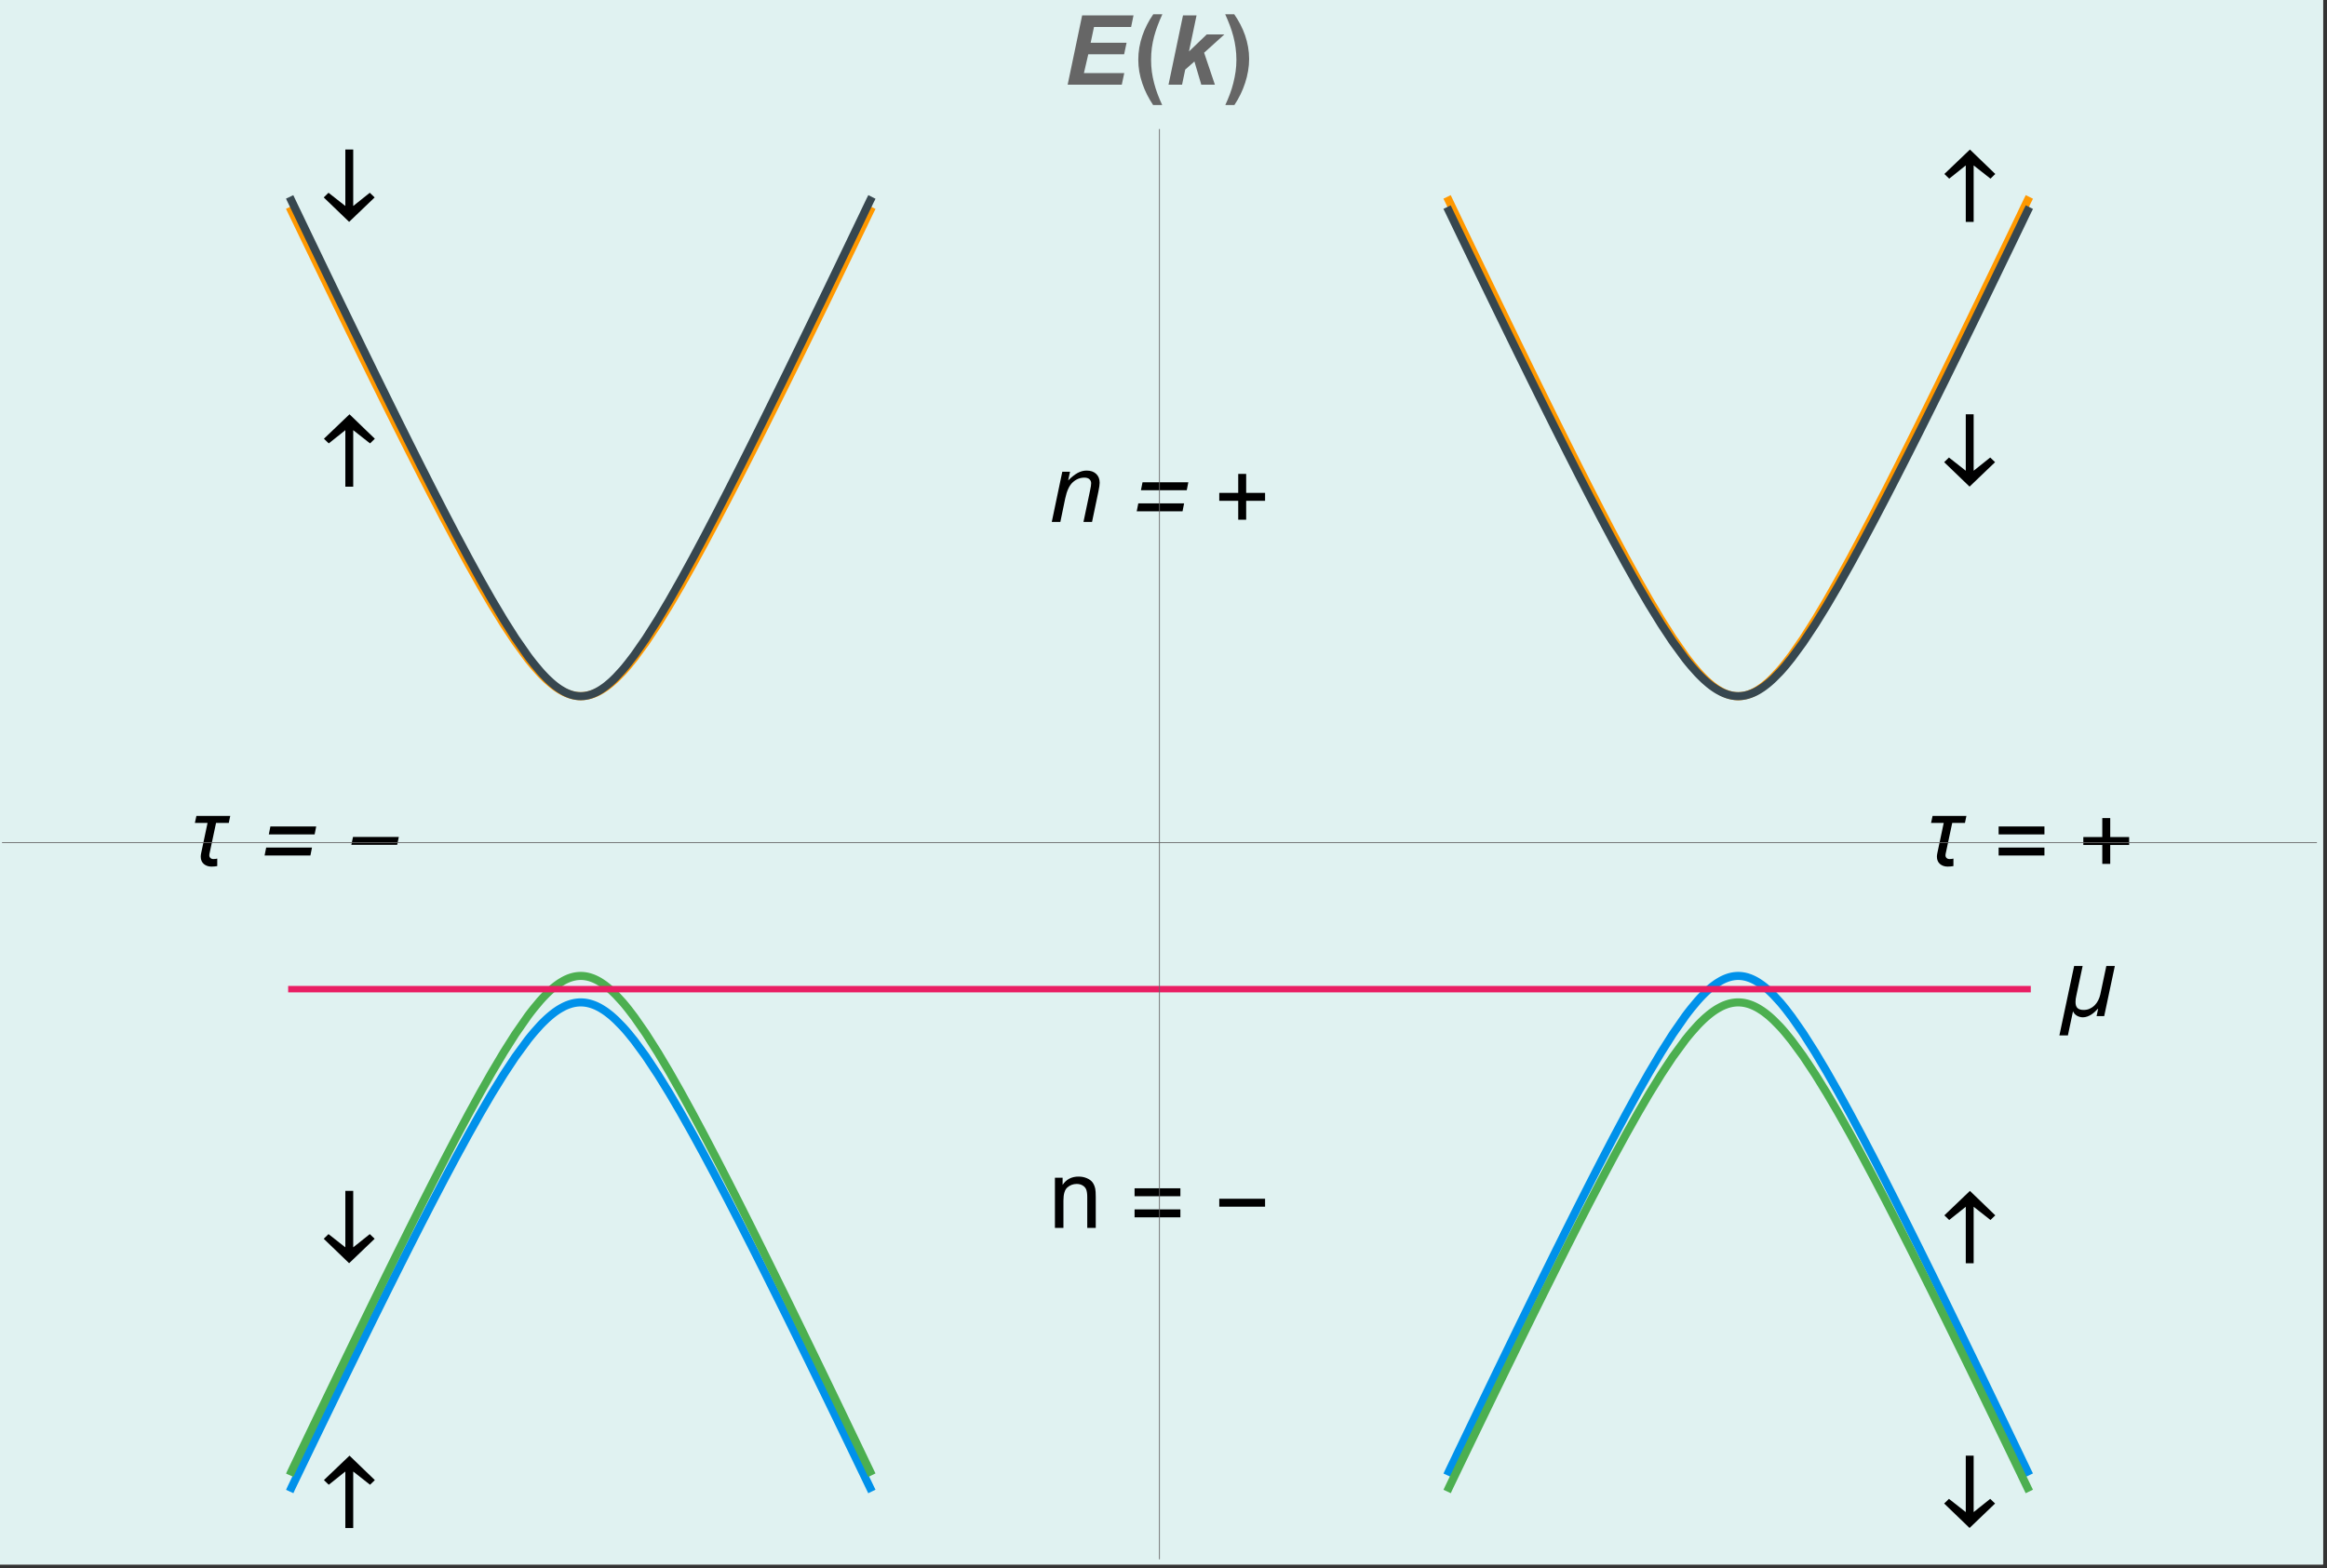 <?xml version="1.0" encoding="UTF-8"?>
<svg xmlns="http://www.w3.org/2000/svg" xmlns:xlink="http://www.w3.org/1999/xlink" width="577pt" height="389pt" viewBox="0 0 577 389" version="1.1">
<rect x="0" y="0" width="577" height="389" fill="#333333" stroke="none"/>
<defs>
<g>
<symbol overflow="visible" id="glyph0-0">
<path style="stroke:none;" d="M 1.5 0 L 1.5 -19.203 L 10.5 -19.203 L 10.5 0 Z M 3 -1.5 L 9 -1.5 L 9 -17.703 L 3 -17.703 Z "/>
</symbol>
<symbol overflow="visible" id="glyph0-1">
<path style="stroke:none;" d="M 14.328 -12.438 L 11.688 0 L 9.797 0 L 10.188 -1.828 L 10.141 -1.828 C 9.891 -1.566 9.625 -1.305 9.344 -1.047 C 9.07 -0.797 8.781 -0.57 8.469 -0.375 C 8.156 -0.176 7.82 -0.016 7.469 0.109 C 7.125 0.234 6.758 0.297 6.375 0.297 C 6.125 0.297 5.875 0.258 5.625 0.188 C 5.383 0.125 5.156 0.031 4.938 -0.094 C 4.727 -0.219 4.535 -0.375 4.359 -0.562 C 4.191 -0.75 4.055 -0.961 3.953 -1.203 L 2.688 4.781 L 0.578 4.781 L 4.234 -12.438 L 6.344 -12.438 L 4.766 -5.016 C 4.703 -4.766 4.656 -4.508 4.625 -4.25 C 4.594 -4 4.578 -3.742 4.578 -3.484 C 4.578 -2.797 4.742 -2.297 5.078 -1.984 C 5.422 -1.68 5.926 -1.531 6.594 -1.531 C 7.156 -1.531 7.66 -1.633 8.109 -1.844 C 8.566 -2.051 8.969 -2.328 9.312 -2.672 C 9.664 -3.023 9.957 -3.43 10.188 -3.891 C 10.426 -4.348 10.602 -4.836 10.719 -5.359 L 12.219 -12.438 Z "/>
</symbol>
<symbol overflow="visible" id="glyph0-2">
<path style="stroke:none;" d="M 12.688 -5.234 L 8 -5.234 L 8 -0.547 L 6.031 -0.547 L 6.031 -5.234 L 1.328 -5.234 L 1.328 -7.203 L 6.031 -7.203 L 6.031 -11.906 L 8 -11.906 L 8 -7.203 L 12.688 -7.203 Z "/>
</symbol>
<symbol overflow="visible" id="glyph0-3">
<path style="stroke:none;" d="M 12.688 -7.859 L 1.328 -7.859 L 1.328 -9.828 L 12.688 -9.828 Z M 12.688 -2.625 L 1.328 -2.625 L 1.328 -4.594 L 12.688 -4.594 Z "/>
</symbol>
<symbol overflow="visible" id="glyph0-4">
<path style="stroke:none;" d="M 12.688 -5.266 L 1.328 -5.266 L 1.328 -7.234 L 12.688 -7.234 Z "/>
</symbol>
<symbol overflow="visible" id="glyph0-5">
<path style="stroke:none;" d="M 11.422 -12.438 L 11.062 -10.703 L 7.906 -10.703 L 6.266 -3 C 6.242 -2.895 6.234 -2.789 6.234 -2.688 C 6.234 -2.414 6.32 -2.191 6.5 -2.016 C 6.688 -1.836 6.922 -1.75 7.203 -1.75 C 7.367 -1.75 7.535 -1.754 7.703 -1.766 C 7.867 -1.773 8.035 -1.805 8.203 -1.859 L 8.203 0 C 7.961 0.051 7.719 0.082 7.469 0.094 C 7.227 0.113 6.984 0.125 6.734 0.125 C 6.367 0.125 6.023 0.066 5.703 -0.047 C 5.391 -0.16 5.113 -0.316 4.875 -0.516 C 4.633 -0.723 4.445 -0.977 4.312 -1.281 C 4.176 -1.582 4.109 -1.93 4.109 -2.328 C 4.109 -2.586 4.141 -2.863 4.203 -3.156 L 5.797 -10.703 L 2.656 -10.703 L 3.031 -12.438 Z "/>
</symbol>
<symbol overflow="visible" id="glyph0-6">
<path style="stroke:none;" d="M 7.531 0.016 L 7.531 -14 L 3.422 -10.719 L 2.219 -11.875 L 8.562 -17.938 L 14.844 -11.875 L 13.656 -10.719 L 9.484 -14 L 9.484 0.016 Z "/>
</symbol>
<symbol overflow="visible" id="glyph0-7">
<path style="stroke:none;" d="M 9.484 -17.938 L 9.484 -3.938 L 13.594 -7.219 L 14.797 -6.062 L 8.469 0 L 2.172 -6.062 L 3.359 -7.219 L 7.531 -3.938 L 7.531 -17.938 Z "/>
</symbol>
<symbol overflow="visible" id="glyph1-0">
<path style="stroke:none;" d="M 3 0 L 3 -15 L 15 -15 L 15 0 Z M 3.375 -0.375 L 14.625 -0.375 L 14.625 -14.625 L 3.375 -14.625 Z "/>
</symbol>
<symbol overflow="visible" id="glyph1-1">
<path style="stroke:none;" d="M 0.797 0 L 3.406 -12.453 L 5.328 -12.453 L 4.859 -10.281 C 5.703 -11.133 6.484 -11.754 7.203 -12.141 C 7.93 -12.535 8.676 -12.734 9.438 -12.734 C 10.445 -12.734 11.238 -12.457 11.812 -11.906 C 12.383 -11.363 12.672 -10.633 12.672 -9.719 C 12.672 -9.258 12.566 -8.531 12.359 -7.531 L 10.781 0 L 8.656 0 L 10.312 -7.891 C 10.477 -8.648 10.562 -9.219 10.562 -9.594 C 10.562 -10 10.414 -10.332 10.125 -10.594 C 9.844 -10.852 9.43 -10.984 8.891 -10.984 C 7.805 -10.984 6.836 -10.594 5.984 -9.812 C 5.141 -9.031 4.52 -7.691 4.125 -5.797 L 2.922 0 Z "/>
</symbol>
<symbol overflow="visible" id="glyph2-0">
<path style="stroke:none;" d="M 1.5 0 L 5.344 -19.203 L 14.344 -19.203 L 10.5 0 Z M 3.297 -1.5 L 9.297 -1.5 L 12.547 -17.703 L 6.547 -17.703 Z "/>
</symbol>
<symbol overflow="visible" id="glyph2-1">
<path style="stroke:none;" d="M 14.266 -7.859 L 2.906 -7.859 L 3.297 -9.828 L 14.656 -9.828 Z M 13.219 -2.625 L 1.859 -2.625 L 2.25 -4.594 L 13.609 -4.594 Z "/>
</symbol>
<symbol overflow="visible" id="glyph2-2">
<path style="stroke:none;" d="M 13.734 -5.266 L 2.375 -5.266 L 2.781 -7.234 L 14.141 -7.234 Z "/>
</symbol>
<symbol overflow="visible" id="glyph3-0">
<path style="stroke:none;" d="M 3 0 L 3 -15 L 15 -15 L 15 0 Z M 3.375 -0.375 L 14.625 -0.375 L 14.625 -14.625 L 3.375 -14.625 Z "/>
</symbol>
<symbol overflow="visible" id="glyph3-1">
<path style="stroke:none;" d="M 1.578 0 L 1.578 -12.453 L 3.484 -12.453 L 3.484 -10.672 C 4.398 -12.047 5.719 -12.734 7.438 -12.734 C 8.188 -12.734 8.875 -12.598 9.5 -12.328 C 10.133 -12.055 10.609 -11.703 10.922 -11.266 C 11.234 -10.828 11.453 -10.305 11.578 -9.703 C 11.66 -9.316 11.703 -8.633 11.703 -7.656 L 11.703 0 L 9.594 0 L 9.594 -7.578 C 9.594 -8.43 9.508 -9.07 9.344 -9.5 C 9.176 -9.926 8.883 -10.266 8.469 -10.516 C 8.051 -10.773 7.562 -10.906 7 -10.906 C 6.102 -10.906 5.328 -10.617 4.672 -10.047 C 4.016 -9.473 3.688 -8.391 3.688 -6.797 L 3.688 0 Z "/>
</symbol>
<symbol overflow="visible" id="glyph4-0">
<path style="stroke:none;" d="M 3 0 L 3 -15 L 15 -15 L 15 0 Z M 3.375 -0.375 L 14.625 -0.375 L 14.625 -14.625 L 3.375 -14.625 Z "/>
</symbol>
<symbol overflow="visible" id="glyph4-1">
<path style="stroke:none;" d="M 0.984 0 L 4.578 -17.188 L 17.312 -17.188 L 16.719 -14.312 L 7.516 -14.312 L 6.688 -10.406 L 15.594 -10.406 L 14.984 -7.531 L 6.094 -7.531 L 5.016 -2.875 L 15.016 -2.875 L 14.406 0 Z "/>
</symbol>
<symbol overflow="visible" id="glyph4-2">
<path style="stroke:none;" d="M 0.906 0 L 4.5 -17.188 L 7.859 -17.188 L 5.984 -8.234 L 10.375 -12.453 L 14.75 -12.453 L 9.734 -7.922 L 12.406 0 L 9.031 0 L 7.328 -5.75 L 5.047 -3.734 L 4.266 0 Z "/>
</symbol>
<symbol overflow="visible" id="glyph5-0">
<path style="stroke:none;" d="M 1.5 0 L 1.5 -19.203 L 10.5 -19.203 L 10.5 0 Z M 3 -1.5 L 9 -1.5 L 9 -17.703 L 3 -17.703 Z "/>
</symbol>
<symbol overflow="visible" id="glyph5-1">
<path style="stroke:none;" d="M 7.219 -17.469 C 6.789 -16.531 6.406 -15.609 6.062 -14.703 C 5.719 -13.797 5.422 -12.879 5.172 -11.953 C 4.93 -11.035 4.742 -10.098 4.609 -9.141 C 4.484 -8.191 4.422 -7.191 4.422 -6.141 C 4.422 -5.141 4.484 -4.16 4.609 -3.203 C 4.742 -2.254 4.93 -1.316 5.172 -0.391 C 5.41 0.523 5.695 1.43 6.031 2.328 C 6.375 3.234 6.754 4.141 7.172 5.047 L 4.922 5.047 C 4.367 4.211 3.863 3.348 3.406 2.453 C 2.957 1.555 2.57 0.633 2.25 -0.312 C 1.926 -1.27 1.676 -2.238 1.5 -3.219 C 1.332 -4.207 1.25 -5.207 1.25 -6.219 C 1.25 -7.219 1.332 -8.211 1.5 -9.203 C 1.676 -10.203 1.926 -11.176 2.25 -12.125 C 2.57 -13.07 2.961 -13.992 3.422 -14.891 C 3.879 -15.797 4.395 -16.656 4.969 -17.469 Z "/>
</symbol>
<symbol overflow="visible" id="glyph5-2">
<path style="stroke:none;" d="M 6.734 -6.406 C 6.734 -5.383 6.645 -4.375 6.469 -3.375 C 6.301 -2.375 6.055 -1.391 5.734 -0.422 C 5.422 0.547 5.039 1.488 4.594 2.406 C 4.145 3.32 3.641 4.203 3.078 5.047 L 0.828 5.047 C 1.234 4.172 1.609 3.273 1.953 2.359 C 2.297 1.453 2.582 0.531 2.812 -0.406 C 3.051 -1.344 3.238 -2.285 3.375 -3.234 C 3.508 -4.191 3.578 -5.16 3.578 -6.141 C 3.578 -7.191 3.508 -8.191 3.375 -9.141 C 3.25 -10.098 3.066 -11.035 2.828 -11.953 C 2.586 -12.879 2.297 -13.797 1.953 -14.703 C 1.609 -15.609 1.223 -16.531 0.797 -17.469 L 3.031 -17.469 C 3.594 -16.664 4.102 -15.82 4.562 -14.938 C 5.02 -14.062 5.41 -13.156 5.734 -12.219 C 6.055 -11.281 6.301 -10.328 6.469 -9.359 C 6.645 -8.391 6.734 -7.406 6.734 -6.406 Z "/>
</symbol>
</g>
</defs>
<g id="surface896">
<path style="fill-rule:nonzero;fill:rgb(99.998%,99.998%,99.998%);fill-opacity:1;stroke-width:0.03;stroke-linecap:butt;stroke-linejoin:miter;stroke:rgb(99.998%,99.998%,99.998%);stroke-opacity:1;stroke-miterlimit:10;" d="M 74 401 L 650 401 L 650 13 L 74 13 Z " transform="matrix(1,0,0,1,-74,-13)"/>
<path style="fill-rule:nonzero;fill:rgb(87.842%,94.901%,94.508%);fill-opacity:1;stroke-width:0.03;stroke-linecap:square;stroke-linejoin:miter;stroke:rgb(87.842%,94.901%,94.508%);stroke-opacity:1;stroke-miterlimit:10;" d="M 0 192 L 576 192 L 576 -196 L 0 -196 Z " transform="matrix(1,0,0,1,0,196)"/>
<path style="fill:none;stroke-width:2;stroke-linecap:square;stroke-linejoin:miter;stroke:rgb(0%,56.862%,91.763%);stroke-opacity:1;stroke-miterlimit:3.25;" d="M 433.25 377.977 L 433.293 377.883 L 433.34 377.793 L 433.426 377.609 L 433.602 377.238 L 433.953 376.504 L 434.66 375.031 L 436.066 372.094 L 439.121 365.73 L 441.973 359.805 L 444.766 354.012 L 447.801 347.746 L 450.629 341.922 L 453.695 335.641 L 456.707 329.504 L 459.516 323.816 L 462.562 317.691 L 465.402 312.027 L 468.191 306.527 L 471.215 300.637 L 474.035 295.23 L 477.098 289.488 L 480.098 284.004 L 482.898 279.062 L 485.938 273.953 L 488.77 269.48 L 491.844 265.062 L 491.891 264.996 L 492.031 264.809 L 492.219 264.555 L 492.598 264.059 L 493.352 263.098 L 494.859 261.293 L 494.902 261.242 L 494.945 261.195 L 495.035 261.094 L 495.211 260.898 L 495.562 260.512 L 496.266 259.777 L 496.309 259.73 L 496.355 259.688 L 496.441 259.598 L 496.617 259.422 L 496.969 259.082 L 497.719 258.395 L 497.77 258.352 L 497.863 258.27 L 498.055 258.105 L 498.434 257.793 L 498.484 257.754 L 498.531 257.715 L 498.625 257.641 L 498.816 257.492 L 499.199 257.211 L 499.293 257.141 L 499.387 257.074 L 499.578 256.941 L 499.961 256.691 L 500.723 256.238 L 500.77 256.215 L 500.812 256.191 L 500.902 256.145 L 501.078 256.051 L 501.434 255.879 L 501.48 255.859 L 501.523 255.84 L 501.793 255.723 L 502.148 255.582 L 502.234 255.551 L 502.324 255.52 L 502.504 255.461 L 502.547 255.445 L 502.594 255.43 L 502.68 255.402 L 502.859 255.352 L 502.902 255.34 L 502.949 255.328 L 503.039 255.305 L 503.215 255.258 L 503.262 255.25 L 503.305 255.238 L 503.395 255.219 L 503.57 255.184 L 503.613 255.176 L 503.66 255.168 L 503.789 255.145 L 503.832 255.141 L 503.922 255.125 L 503.965 255.121 L 504.008 255.113 L 504.094 255.102 L 504.137 255.098 L 504.184 255.094 L 504.398 255.074 L 504.445 255.07 L 504.531 255.062 L 504.574 255.062 L 504.66 255.055 L 504.75 255.055 L 504.793 255.051 L 505.23 255.051 L 505.273 255.055 L 505.316 255.055 L 505.359 255.059 L 505.402 255.059 L 505.449 255.062 L 505.492 255.066 L 505.535 255.066 L 505.664 255.078 L 505.711 255.082 L 505.84 255.094 L 505.883 255.102 L 505.926 255.105 L 506.016 255.117 L 506.059 255.121 L 506.102 255.129 L 506.188 255.141 L 506.363 255.172 L 506.457 255.188 L 506.555 255.207 L 506.742 255.25 L 506.93 255.297 L 507.121 255.344 L 507.168 255.359 L 507.215 255.371 L 507.309 255.402 L 507.5 255.461 L 507.879 255.594 L 507.926 255.609 L 508.066 255.668 L 508.258 255.742 L 508.637 255.914 L 508.684 255.934 L 508.824 256.004 L 509.016 256.098 L 509.395 256.305 L 509.48 256.352 L 509.57 256.406 L 509.746 256.508 L 510.098 256.73 L 510.805 257.211 L 510.852 257.246 L 510.895 257.277 L 510.984 257.344 L 511.16 257.477 L 511.512 257.75 L 512.219 258.344 L 512.266 258.383 L 512.316 258.426 L 512.41 258.512 L 512.602 258.684 L 512.984 259.039 L 513.75 259.793 L 515.281 261.457 L 515.332 261.512 L 515.379 261.562 L 515.473 261.672 L 515.66 261.895 L 516.035 262.344 L 516.785 263.27 L 518.289 265.242 L 521.098 269.277 L 524.141 274.074 L 526.98 278.852 L 529.762 283.754 L 532.785 289.266 L 535.602 294.547 L 538.656 300.391 L 541.512 305.945 L 544.309 311.457 L 547.344 317.5 L 550.176 323.191 L 553.242 329.402 L 556.258 335.543 L 559.066 341.301 L 562.113 347.57 L 564.961 353.445 L 567.75 359.223 L 570.773 365.512 L 573.598 371.395 L 573.648 371.496 L 573.695 371.598 L 573.797 371.805 L 573.992 372.215 L 574.387 373.039 L 575.176 374.684 L 575.223 374.785 L 575.273 374.891 L 575.371 375.094 L 575.566 375.508 L 575.961 376.328 L 576.012 376.434 L 576.059 376.535 L 576.16 376.742 L 576.355 377.152 L 576.406 377.254 L 576.453 377.359 L 576.555 377.562 L 576.602 377.668 L 576.652 377.77 L 576.699 377.871 L 576.75 377.977 " transform="matrix(1,0,0,1,-74,-13)"/>
<path style="fill:none;stroke-width:2;stroke-linecap:square;stroke-linejoin:miter;stroke:rgb(29.803%,68.626%,31.372%);stroke-opacity:1;stroke-miterlimit:3.25;" d="M 433.25 382.016 L 433.293 381.922 L 433.34 381.832 L 433.426 381.648 L 433.602 381.281 L 433.953 380.551 L 434.66 379.086 L 436.066 376.16 L 439.121 369.832 L 441.973 363.941 L 444.766 358.184 L 447.801 351.965 L 450.629 346.184 L 453.695 339.953 L 456.707 333.875 L 459.516 328.246 L 462.562 322.191 L 465.402 316.602 L 468.191 311.184 L 471.215 305.395 L 474.035 300.09 L 477.098 294.477 L 480.098 289.137 L 482.898 284.344 L 485.938 279.418 L 488.77 275.133 L 491.844 270.938 L 491.891 270.879 L 491.938 270.816 L 492.031 270.699 L 492.219 270.461 L 492.598 269.992 L 493.352 269.086 L 494.859 267.395 L 494.945 267.301 L 495.035 267.207 L 495.211 267.023 L 495.562 266.664 L 496.266 265.977 L 496.309 265.938 L 496.355 265.895 L 496.441 265.812 L 496.617 265.648 L 496.969 265.332 L 497.672 264.734 L 497.719 264.695 L 497.77 264.656 L 497.863 264.578 L 498.055 264.43 L 498.434 264.137 L 498.484 264.102 L 498.625 263.996 L 498.816 263.859 L 499.199 263.598 L 499.387 263.473 L 499.578 263.352 L 499.961 263.121 L 500.723 262.707 L 500.77 262.684 L 500.812 262.66 L 500.902 262.617 L 501.078 262.535 L 501.434 262.375 L 501.48 262.355 L 501.523 262.34 L 501.613 262.301 L 501.793 262.234 L 502.148 262.105 L 502.234 262.074 L 502.504 261.992 L 502.547 261.977 L 502.594 261.965 L 502.68 261.938 L 502.859 261.891 L 502.902 261.879 L 502.949 261.867 L 503.039 261.848 L 503.215 261.809 L 503.262 261.797 L 503.305 261.789 L 503.395 261.77 L 503.57 261.738 L 503.613 261.73 L 503.66 261.723 L 503.746 261.711 L 503.789 261.703 L 503.832 261.699 L 503.922 261.688 L 503.965 261.68 L 504.008 261.676 L 504.094 261.664 L 504.137 261.66 L 504.184 261.656 L 504.398 261.637 L 504.445 261.633 L 504.488 261.633 L 504.574 261.625 L 504.617 261.625 L 504.66 261.621 L 504.75 261.621 L 504.793 261.617 L 505.23 261.617 L 505.273 261.621 L 505.316 261.621 L 505.359 261.625 L 505.402 261.625 L 505.449 261.629 L 505.492 261.629 L 505.578 261.637 L 505.664 261.641 L 505.711 261.645 L 505.84 261.656 L 505.883 261.664 L 505.926 261.668 L 506.016 261.676 L 506.059 261.684 L 506.102 261.688 L 506.188 261.699 L 506.363 261.727 L 506.457 261.742 L 506.555 261.762 L 506.742 261.797 L 506.836 261.82 L 506.93 261.84 L 507.121 261.887 L 507.215 261.91 L 507.309 261.938 L 507.5 261.992 L 507.879 262.113 L 507.973 262.145 L 508.066 262.18 L 508.258 262.25 L 508.637 262.406 L 508.684 262.426 L 508.73 262.449 L 508.824 262.488 L 509.016 262.578 L 509.395 262.766 L 509.48 262.812 L 509.57 262.855 L 509.746 262.953 L 510.098 263.156 L 510.805 263.602 L 510.852 263.633 L 510.895 263.66 L 510.984 263.723 L 511.16 263.844 L 511.512 264.098 L 512.219 264.645 L 512.266 264.684 L 512.316 264.723 L 512.41 264.801 L 512.602 264.961 L 512.984 265.293 L 513.75 265.992 L 515.281 267.547 L 515.332 267.598 L 515.473 267.75 L 515.66 267.957 L 516.035 268.375 L 516.785 269.25 L 518.289 271.109 L 521.098 274.941 L 524.141 279.535 L 526.98 284.141 L 529.762 288.895 L 532.785 294.258 L 535.602 299.422 L 538.656 305.152 L 541.512 310.609 L 544.309 316.039 L 547.344 322.004 L 550.176 327.629 L 553.242 333.773 L 556.258 339.855 L 559.066 345.566 L 562.113 351.785 L 564.961 357.621 L 567.75 363.363 L 570.773 369.613 L 573.598 375.465 L 573.648 375.566 L 573.695 375.668 L 573.797 375.875 L 573.992 376.281 L 574.387 377.102 L 575.176 378.738 L 575.223 378.84 L 575.273 378.941 L 575.371 379.148 L 575.566 379.555 L 575.961 380.375 L 576.012 380.477 L 576.059 380.578 L 576.16 380.785 L 576.355 381.195 L 576.406 381.297 L 576.453 381.398 L 576.555 381.605 L 576.602 381.707 L 576.652 381.809 L 576.699 381.91 L 576.75 382.016 " transform="matrix(1,0,0,1,-74,-13)"/>
<path style="fill:none;stroke-width:2;stroke-linecap:square;stroke-linejoin:miter;stroke:rgb(99.998%,59.607%,0%);stroke-opacity:1;stroke-miterlimit:3.25;" d="M 433.25 62.738 L 433.293 62.828 L 433.34 62.922 L 433.426 63.105 L 433.602 63.473 L 433.953 64.211 L 434.66 65.68 L 436.066 68.621 L 439.121 74.98 L 441.973 80.91 L 444.766 86.703 L 447.801 92.965 L 450.629 98.789 L 453.695 105.074 L 456.707 111.207 L 459.516 116.898 L 462.562 123.02 L 465.402 128.688 L 468.191 134.188 L 471.215 140.078 L 474.035 145.484 L 477.098 151.227 L 480.098 156.711 L 482.898 161.648 L 485.938 166.762 L 488.77 171.234 L 491.844 175.652 L 491.891 175.715 L 491.938 175.781 L 492.219 176.156 L 492.598 176.652 L 493.352 177.617 L 494.859 179.422 L 494.902 179.469 L 494.945 179.52 L 495.035 179.617 L 495.211 179.816 L 495.562 180.199 L 496.266 180.938 L 496.617 181.289 L 496.969 181.629 L 497.672 182.277 L 497.719 182.32 L 497.77 182.359 L 497.863 182.441 L 498.055 182.605 L 498.434 182.922 L 498.484 182.957 L 498.531 182.996 L 498.625 183.07 L 498.816 183.219 L 499.199 183.504 L 499.246 183.539 L 499.293 183.57 L 499.387 183.641 L 499.578 183.77 L 499.961 184.023 L 500.723 184.473 L 500.77 184.5 L 500.812 184.523 L 500.902 184.57 L 501.078 184.66 L 501.434 184.832 L 501.48 184.855 L 501.523 184.875 L 501.613 184.914 L 501.793 184.988 L 502.148 185.129 L 502.191 185.145 L 502.234 185.164 L 502.324 185.195 L 502.504 185.254 L 502.547 185.27 L 502.594 185.281 L 502.68 185.309 L 502.859 185.363 L 502.902 185.375 L 502.949 185.387 L 503.039 185.41 L 503.215 185.453 L 503.262 185.465 L 503.305 185.473 L 503.395 185.492 L 503.57 185.531 L 503.613 185.539 L 503.66 185.547 L 503.746 185.559 L 503.832 185.574 L 503.922 185.586 L 503.965 185.594 L 504.008 185.598 L 504.094 185.609 L 504.137 185.617 L 504.184 185.621 L 504.398 185.641 L 504.445 185.645 L 504.488 185.648 L 504.531 185.648 L 504.617 185.656 L 504.66 185.656 L 504.707 185.66 L 504.793 185.66 L 504.836 185.664 L 505.141 185.664 L 505.188 185.66 L 505.273 185.66 L 505.316 185.656 L 505.359 185.656 L 505.402 185.652 L 505.449 185.652 L 505.578 185.641 L 505.664 185.637 L 505.711 185.633 L 505.754 185.625 L 505.926 185.609 L 506.016 185.598 L 506.059 185.59 L 506.102 185.586 L 506.188 185.57 L 506.363 185.543 L 506.41 185.531 L 506.457 185.523 L 506.555 185.504 L 506.742 185.465 L 506.93 185.418 L 507.121 185.367 L 507.168 185.355 L 507.215 185.34 L 507.309 185.312 L 507.5 185.254 L 507.879 185.121 L 507.926 185.102 L 507.973 185.086 L 508.066 185.047 L 508.258 184.969 L 508.637 184.801 L 508.73 184.754 L 508.824 184.711 L 509.016 184.613 L 509.395 184.41 L 509.438 184.387 L 509.48 184.359 L 509.57 184.309 L 509.746 184.203 L 510.098 183.984 L 510.805 183.5 L 510.852 183.469 L 510.895 183.438 L 510.984 183.371 L 511.16 183.238 L 511.512 182.961 L 512.219 182.371 L 512.266 182.328 L 512.316 182.289 L 512.41 182.203 L 512.602 182.031 L 512.984 181.672 L 513.75 180.922 L 515.281 179.258 L 515.332 179.203 L 515.66 178.82 L 516.035 178.371 L 516.785 177.441 L 518.289 175.473 L 521.098 171.434 L 524.141 166.641 L 526.98 161.859 L 529.762 156.957 L 532.785 151.449 L 535.602 146.168 L 538.656 140.32 L 541.512 134.77 L 544.309 129.258 L 547.344 123.215 L 550.176 117.523 L 553.242 111.309 L 556.258 105.172 L 559.066 99.414 L 562.113 93.145 L 564.961 87.27 L 567.75 81.488 L 570.773 75.203 L 573.598 69.32 L 573.648 69.215 L 573.695 69.113 L 573.797 68.91 L 573.992 68.496 L 574.387 67.676 L 575.176 66.031 L 575.223 65.926 L 575.273 65.824 L 575.371 65.617 L 575.566 65.207 L 575.961 64.383 L 576.012 64.281 L 576.059 64.18 L 576.16 63.973 L 576.355 63.562 L 576.406 63.457 L 576.453 63.355 L 576.555 63.148 L 576.602 63.047 L 576.652 62.945 L 576.699 62.84 L 576.75 62.738 " transform="matrix(1,0,0,1,-74,-13)"/>
<path style="fill:none;stroke-width:2;stroke-linecap:square;stroke-linejoin:miter;stroke:rgb(21.568%,27.843%,30.98%);stroke-opacity:1;stroke-miterlimit:3.25;" d="M 433.25 65.266 L 433.293 65.355 L 433.34 65.449 L 433.426 65.633 L 433.602 66 L 433.953 66.73 L 434.66 68.195 L 436.066 71.117 L 439.121 77.445 L 441.973 83.34 L 444.766 89.094 L 447.801 95.316 L 450.629 101.094 L 453.695 107.324 L 456.707 113.406 L 459.516 119.035 L 462.562 125.086 L 465.402 130.68 L 468.191 136.098 L 471.215 141.887 L 474.035 147.191 L 477.098 152.805 L 480.098 158.145 L 482.898 162.934 L 485.938 167.863 L 488.77 172.145 L 491.844 176.344 L 491.938 176.461 L 492.031 176.582 L 492.219 176.82 L 492.598 177.289 L 493.352 178.195 L 494.859 179.887 L 494.945 179.98 L 495.035 180.07 L 495.211 180.254 L 495.562 180.613 L 496.266 181.301 L 496.309 181.344 L 496.355 181.387 L 496.441 181.469 L 496.617 181.629 L 496.969 181.945 L 497.672 182.547 L 497.719 182.586 L 497.77 182.625 L 497.863 182.699 L 498.055 182.852 L 498.434 183.141 L 498.484 183.18 L 498.531 183.215 L 498.625 183.281 L 498.816 183.418 L 499.199 183.68 L 499.387 183.805 L 499.578 183.926 L 499.961 184.16 L 500.723 184.574 L 500.77 184.598 L 500.812 184.617 L 500.902 184.66 L 501.078 184.746 L 501.434 184.902 L 501.48 184.922 L 501.523 184.941 L 501.793 185.047 L 502.148 185.176 L 502.234 185.207 L 502.504 185.289 L 502.547 185.301 L 502.594 185.316 L 502.68 185.34 L 502.859 185.387 L 502.902 185.398 L 502.949 185.41 L 503.039 185.434 L 503.215 185.473 L 503.262 185.48 L 503.305 185.492 L 503.395 185.508 L 503.57 185.543 L 503.613 185.547 L 503.66 185.555 L 503.746 185.57 L 503.789 185.574 L 503.832 185.582 L 503.922 185.594 L 503.965 185.598 L 504.008 185.605 L 504.094 185.613 L 504.137 185.621 L 504.184 185.625 L 504.398 185.645 L 504.445 185.645 L 504.531 185.652 L 504.574 185.652 L 504.617 185.656 L 504.66 185.656 L 504.707 185.66 L 504.793 185.66 L 504.836 185.664 L 505.188 185.664 L 505.23 185.66 L 505.316 185.66 L 505.359 185.656 L 505.402 185.656 L 505.449 185.652 L 505.492 185.648 L 505.535 185.648 L 505.664 185.637 L 505.711 185.633 L 505.926 185.613 L 506.016 185.602 L 506.059 185.598 L 506.102 185.59 L 506.188 185.578 L 506.363 185.551 L 506.457 185.535 L 506.555 185.52 L 506.742 185.48 L 506.789 185.473 L 506.93 185.438 L 507.121 185.395 L 507.168 185.383 L 507.215 185.367 L 507.309 185.344 L 507.5 185.289 L 507.879 185.168 L 507.926 185.148 L 508.066 185.102 L 508.258 185.027 L 508.637 184.875 L 508.684 184.852 L 508.73 184.832 L 508.824 184.789 L 509.016 184.703 L 509.395 184.516 L 509.48 184.469 L 509.57 184.422 L 509.746 184.324 L 510.098 184.125 L 510.805 183.68 L 510.852 183.648 L 510.895 183.617 L 510.984 183.559 L 511.16 183.438 L 511.512 183.18 L 512.219 182.633 L 512.266 182.594 L 512.316 182.555 L 512.41 182.477 L 512.602 182.316 L 512.984 181.988 L 513.75 181.285 L 515.281 179.734 L 515.332 179.684 L 515.473 179.531 L 515.66 179.324 L 516.035 178.902 L 516.785 178.031 L 518.289 176.172 L 521.098 172.336 L 524.141 167.746 L 526.98 163.137 L 529.762 158.387 L 532.785 153.023 L 535.602 147.859 L 538.656 142.129 L 541.512 136.672 L 544.309 131.242 L 547.344 125.277 L 550.176 119.652 L 553.242 113.504 L 556.258 107.422 L 559.066 101.715 L 562.113 95.492 L 564.961 89.66 L 567.75 83.918 L 570.773 77.664 L 573.598 71.816 L 573.648 71.711 L 573.695 71.609 L 573.797 71.406 L 573.992 70.996 L 574.387 70.18 L 575.176 68.543 L 575.223 68.441 L 575.273 68.336 L 575.371 68.133 L 575.566 67.723 L 575.961 66.906 L 576.012 66.801 L 576.059 66.699 L 576.16 66.496 L 576.355 66.086 L 576.406 65.984 L 576.453 65.879 L 576.555 65.676 L 576.602 65.574 L 576.652 65.469 L 576.699 65.367 L 576.75 65.266 " transform="matrix(1,0,0,1,-74,-13)"/>
<path style="fill:none;stroke-width:2;stroke-linecap:square;stroke-linejoin:miter;stroke:rgb(0%,56.862%,91.763%);stroke-opacity:1;stroke-miterlimit:3.25;" d="M 146.25 382.016 L 146.293 381.922 L 146.34 381.832 L 146.426 381.648 L 146.602 381.281 L 146.953 380.551 L 147.66 379.086 L 149.066 376.16 L 152.121 369.832 L 154.973 363.941 L 157.766 358.184 L 160.801 351.965 L 163.629 346.184 L 166.695 339.953 L 169.707 333.875 L 172.516 328.246 L 175.562 322.191 L 178.402 316.602 L 181.191 311.184 L 184.215 305.395 L 187.035 300.09 L 190.098 294.477 L 193.098 289.137 L 195.898 284.344 L 198.938 279.418 L 201.77 275.133 L 204.844 270.938 L 204.891 270.879 L 204.938 270.816 L 205.031 270.699 L 205.219 270.461 L 205.598 269.992 L 206.352 269.086 L 207.859 267.395 L 207.945 267.301 L 208.035 267.207 L 208.211 267.023 L 208.562 266.664 L 209.266 265.977 L 209.309 265.938 L 209.355 265.895 L 209.441 265.812 L 209.617 265.648 L 209.969 265.332 L 210.672 264.734 L 210.719 264.695 L 210.77 264.656 L 210.863 264.578 L 211.055 264.43 L 211.434 264.137 L 211.484 264.102 L 211.625 263.996 L 211.816 263.859 L 212.199 263.598 L 212.387 263.473 L 212.578 263.352 L 212.961 263.121 L 213.723 262.707 L 213.77 262.684 L 213.812 262.66 L 213.902 262.617 L 214.078 262.535 L 214.434 262.375 L 214.48 262.355 L 214.523 262.34 L 214.613 262.301 L 214.793 262.234 L 215.148 262.105 L 215.234 262.074 L 215.504 261.992 L 215.547 261.977 L 215.594 261.965 L 215.68 261.938 L 215.859 261.891 L 215.902 261.879 L 215.949 261.867 L 216.039 261.848 L 216.215 261.809 L 216.262 261.797 L 216.305 261.789 L 216.395 261.77 L 216.57 261.738 L 216.613 261.73 L 216.66 261.723 L 216.746 261.711 L 216.789 261.703 L 216.832 261.699 L 216.922 261.688 L 216.965 261.68 L 217.008 261.676 L 217.094 261.664 L 217.137 261.66 L 217.184 261.656 L 217.398 261.637 L 217.445 261.633 L 217.488 261.633 L 217.574 261.625 L 217.617 261.625 L 217.66 261.621 L 217.75 261.621 L 217.793 261.617 L 218.23 261.617 L 218.273 261.621 L 218.316 261.621 L 218.359 261.625 L 218.402 261.625 L 218.449 261.629 L 218.492 261.629 L 218.578 261.637 L 218.664 261.641 L 218.711 261.645 L 218.84 261.656 L 218.883 261.664 L 218.926 261.668 L 219.016 261.676 L 219.059 261.684 L 219.102 261.688 L 219.188 261.699 L 219.363 261.727 L 219.457 261.742 L 219.555 261.762 L 219.742 261.797 L 219.836 261.82 L 219.93 261.84 L 220.121 261.887 L 220.215 261.91 L 220.309 261.938 L 220.5 261.992 L 220.879 262.113 L 220.973 262.145 L 221.066 262.18 L 221.258 262.25 L 221.637 262.406 L 221.684 262.426 L 221.73 262.449 L 221.824 262.488 L 222.016 262.578 L 222.395 262.766 L 222.48 262.812 L 222.57 262.855 L 222.746 262.953 L 223.098 263.156 L 223.805 263.602 L 223.852 263.633 L 223.895 263.66 L 223.984 263.723 L 224.16 263.844 L 224.512 264.098 L 225.219 264.645 L 225.266 264.684 L 225.316 264.723 L 225.41 264.801 L 225.602 264.961 L 225.984 265.293 L 226.75 265.992 L 228.281 267.547 L 228.332 267.598 L 228.473 267.75 L 228.66 267.957 L 229.035 268.375 L 229.785 269.25 L 231.289 271.109 L 234.098 274.941 L 237.141 279.535 L 239.98 284.141 L 242.762 288.895 L 245.785 294.258 L 248.602 299.422 L 251.656 305.152 L 254.512 310.609 L 257.309 316.039 L 260.344 322.004 L 263.176 327.629 L 266.242 333.773 L 269.258 339.855 L 272.066 345.566 L 275.113 351.785 L 277.961 357.621 L 280.75 363.363 L 283.773 369.613 L 286.598 375.465 L 286.648 375.566 L 286.695 375.668 L 286.797 375.875 L 286.992 376.281 L 287.387 377.102 L 288.176 378.738 L 288.223 378.84 L 288.273 378.941 L 288.371 379.148 L 288.566 379.555 L 288.961 380.375 L 289.012 380.477 L 289.059 380.578 L 289.16 380.785 L 289.355 381.195 L 289.406 381.297 L 289.453 381.398 L 289.555 381.605 L 289.602 381.707 L 289.652 381.809 L 289.699 381.91 L 289.75 382.016 " transform="matrix(1,0,0,1,-74,-13)"/>
<path style="fill:none;stroke-width:2;stroke-linecap:square;stroke-linejoin:miter;stroke:rgb(29.803%,68.626%,31.372%);stroke-opacity:1;stroke-miterlimit:3.25;" d="M 146.25 377.977 L 146.293 377.883 L 146.34 377.793 L 146.426 377.609 L 146.602 377.238 L 146.953 376.504 L 147.66 375.031 L 149.066 372.094 L 152.121 365.73 L 154.973 359.805 L 157.766 354.012 L 160.801 347.746 L 163.629 341.922 L 166.695 335.641 L 169.707 329.504 L 172.516 323.816 L 175.562 317.691 L 178.402 312.027 L 181.191 306.527 L 184.215 300.637 L 187.035 295.23 L 190.098 289.488 L 193.098 284.004 L 195.898 279.062 L 198.938 273.953 L 201.77 269.48 L 204.844 265.062 L 204.891 264.996 L 205.031 264.809 L 205.219 264.555 L 205.598 264.059 L 206.352 263.098 L 207.859 261.293 L 207.902 261.242 L 207.945 261.195 L 208.035 261.094 L 208.211 260.898 L 208.562 260.512 L 209.266 259.777 L 209.309 259.73 L 209.355 259.688 L 209.441 259.598 L 209.617 259.422 L 209.969 259.082 L 210.719 258.395 L 210.77 258.352 L 210.863 258.27 L 211.055 258.105 L 211.434 257.793 L 211.484 257.754 L 211.531 257.715 L 211.625 257.641 L 211.816 257.492 L 212.199 257.211 L 212.293 257.141 L 212.387 257.074 L 212.578 256.941 L 212.961 256.691 L 213.723 256.238 L 213.77 256.215 L 213.812 256.191 L 213.902 256.145 L 214.078 256.051 L 214.434 255.879 L 214.48 255.859 L 214.523 255.84 L 214.793 255.723 L 215.148 255.582 L 215.234 255.551 L 215.324 255.52 L 215.504 255.461 L 215.547 255.445 L 215.594 255.43 L 215.68 255.402 L 215.859 255.352 L 215.902 255.34 L 215.949 255.328 L 216.039 255.305 L 216.215 255.258 L 216.262 255.25 L 216.305 255.238 L 216.395 255.219 L 216.57 255.184 L 216.613 255.176 L 216.66 255.168 L 216.789 255.145 L 216.832 255.141 L 216.922 255.125 L 216.965 255.121 L 217.008 255.113 L 217.094 255.102 L 217.137 255.098 L 217.184 255.094 L 217.398 255.074 L 217.445 255.07 L 217.531 255.062 L 217.574 255.062 L 217.66 255.055 L 217.75 255.055 L 217.793 255.051 L 218.23 255.051 L 218.273 255.055 L 218.316 255.055 L 218.359 255.059 L 218.402 255.059 L 218.449 255.062 L 218.492 255.066 L 218.535 255.066 L 218.664 255.078 L 218.711 255.082 L 218.84 255.094 L 218.883 255.102 L 218.926 255.105 L 219.016 255.117 L 219.059 255.121 L 219.102 255.129 L 219.188 255.141 L 219.363 255.172 L 219.457 255.188 L 219.555 255.207 L 219.742 255.25 L 219.93 255.297 L 220.121 255.344 L 220.168 255.359 L 220.215 255.371 L 220.309 255.402 L 220.5 255.461 L 220.879 255.594 L 220.926 255.609 L 221.066 255.668 L 221.258 255.742 L 221.637 255.914 L 221.684 255.934 L 221.824 256.004 L 222.016 256.098 L 222.395 256.305 L 222.48 256.352 L 222.57 256.406 L 222.746 256.508 L 223.098 256.73 L 223.805 257.211 L 223.852 257.246 L 223.895 257.277 L 223.984 257.344 L 224.16 257.477 L 224.512 257.75 L 225.219 258.344 L 225.266 258.383 L 225.316 258.426 L 225.41 258.512 L 225.602 258.684 L 225.984 259.039 L 226.75 259.793 L 228.281 261.457 L 228.332 261.512 L 228.379 261.562 L 228.473 261.672 L 228.66 261.895 L 229.035 262.344 L 229.785 263.27 L 231.289 265.242 L 234.098 269.277 L 237.141 274.074 L 239.98 278.852 L 242.762 283.754 L 245.785 289.266 L 248.602 294.547 L 251.656 300.391 L 254.512 305.945 L 257.309 311.457 L 260.344 317.5 L 263.176 323.191 L 266.242 329.402 L 269.258 335.543 L 272.066 341.301 L 275.113 347.57 L 277.961 353.445 L 280.75 359.223 L 283.773 365.512 L 286.598 371.395 L 286.648 371.496 L 286.695 371.598 L 286.797 371.805 L 286.992 372.215 L 287.387 373.039 L 288.176 374.684 L 288.223 374.785 L 288.273 374.891 L 288.371 375.094 L 288.566 375.508 L 288.961 376.328 L 289.012 376.434 L 289.059 376.535 L 289.16 376.742 L 289.355 377.152 L 289.406 377.254 L 289.453 377.359 L 289.555 377.562 L 289.602 377.668 L 289.652 377.77 L 289.699 377.871 L 289.75 377.977 " transform="matrix(1,0,0,1,-74,-13)"/>
<path style="fill:none;stroke-width:2;stroke-linecap:square;stroke-linejoin:miter;stroke:rgb(99.998%,59.607%,0%);stroke-opacity:1;stroke-miterlimit:3.25;" d="M 146.25 65.266 L 146.293 65.355 L 146.34 65.449 L 146.426 65.633 L 146.602 66 L 146.953 66.73 L 147.66 68.195 L 149.066 71.117 L 152.121 77.445 L 154.973 83.34 L 157.766 89.094 L 160.801 95.316 L 163.629 101.094 L 166.695 107.324 L 169.707 113.406 L 172.516 119.035 L 175.562 125.086 L 178.402 130.68 L 181.191 136.098 L 184.215 141.887 L 187.035 147.191 L 190.098 152.805 L 193.098 158.145 L 195.898 162.934 L 198.938 167.863 L 201.77 172.145 L 204.844 176.344 L 204.938 176.461 L 205.031 176.582 L 205.219 176.82 L 205.598 177.289 L 206.352 178.195 L 207.859 179.887 L 207.945 179.98 L 208.035 180.07 L 208.211 180.254 L 208.562 180.613 L 209.266 181.301 L 209.309 181.344 L 209.355 181.387 L 209.441 181.469 L 209.617 181.629 L 209.969 181.945 L 210.672 182.547 L 210.719 182.586 L 210.77 182.625 L 210.863 182.699 L 211.055 182.852 L 211.434 183.141 L 211.484 183.18 L 211.531 183.215 L 211.625 183.281 L 211.816 183.418 L 212.199 183.68 L 212.387 183.805 L 212.578 183.926 L 212.961 184.16 L 213.723 184.574 L 213.77 184.598 L 213.812 184.617 L 213.902 184.66 L 214.078 184.746 L 214.434 184.902 L 214.48 184.922 L 214.523 184.941 L 214.793 185.047 L 215.148 185.176 L 215.234 185.207 L 215.504 185.289 L 215.547 185.301 L 215.594 185.316 L 215.68 185.34 L 215.859 185.387 L 215.902 185.398 L 215.949 185.41 L 216.039 185.434 L 216.215 185.473 L 216.262 185.48 L 216.305 185.492 L 216.395 185.508 L 216.57 185.543 L 216.613 185.547 L 216.66 185.555 L 216.746 185.57 L 216.789 185.574 L 216.832 185.582 L 216.922 185.594 L 216.965 185.598 L 217.008 185.605 L 217.094 185.613 L 217.137 185.621 L 217.184 185.625 L 217.398 185.645 L 217.445 185.645 L 217.531 185.652 L 217.574 185.652 L 217.617 185.656 L 217.66 185.656 L 217.707 185.66 L 217.793 185.66 L 217.836 185.664 L 218.188 185.664 L 218.23 185.66 L 218.316 185.66 L 218.359 185.656 L 218.402 185.656 L 218.449 185.652 L 218.492 185.648 L 218.535 185.648 L 218.664 185.637 L 218.711 185.633 L 218.926 185.613 L 219.016 185.602 L 219.059 185.598 L 219.102 185.59 L 219.188 185.578 L 219.363 185.551 L 219.457 185.535 L 219.555 185.52 L 219.742 185.48 L 219.789 185.473 L 219.93 185.438 L 220.121 185.395 L 220.168 185.383 L 220.215 185.367 L 220.309 185.344 L 220.5 185.289 L 220.879 185.168 L 220.926 185.148 L 221.066 185.102 L 221.258 185.027 L 221.637 184.875 L 221.684 184.852 L 221.73 184.832 L 221.824 184.789 L 222.016 184.703 L 222.395 184.516 L 222.48 184.469 L 222.57 184.422 L 222.746 184.324 L 223.098 184.125 L 223.805 183.68 L 223.852 183.648 L 223.895 183.617 L 223.984 183.559 L 224.16 183.438 L 224.512 183.18 L 225.219 182.633 L 225.266 182.594 L 225.316 182.555 L 225.41 182.477 L 225.602 182.316 L 225.984 181.988 L 226.75 181.285 L 228.281 179.734 L 228.332 179.684 L 228.473 179.531 L 228.66 179.324 L 229.035 178.902 L 229.785 178.031 L 231.289 176.172 L 234.098 172.336 L 237.141 167.746 L 239.98 163.137 L 242.762 158.387 L 245.785 153.023 L 248.602 147.859 L 251.656 142.129 L 254.512 136.672 L 257.309 131.242 L 260.344 125.277 L 263.176 119.652 L 266.242 113.504 L 269.258 107.422 L 272.066 101.715 L 275.113 95.492 L 277.961 89.66 L 280.75 83.918 L 283.773 77.664 L 286.598 71.816 L 286.648 71.711 L 286.695 71.609 L 286.797 71.406 L 286.992 70.996 L 287.387 70.18 L 288.176 68.543 L 288.223 68.441 L 288.273 68.336 L 288.371 68.133 L 288.566 67.723 L 288.961 66.906 L 289.012 66.801 L 289.059 66.699 L 289.16 66.496 L 289.355 66.086 L 289.406 65.984 L 289.453 65.879 L 289.555 65.676 L 289.602 65.574 L 289.652 65.469 L 289.699 65.367 L 289.75 65.266 " transform="matrix(1,0,0,1,-74,-13)"/>
<path style="fill:none;stroke-width:2;stroke-linecap:square;stroke-linejoin:miter;stroke:rgb(21.568%,27.843%,30.98%);stroke-opacity:1;stroke-miterlimit:3.25;" d="M 146.25 62.738 L 146.293 62.828 L 146.34 62.922 L 146.426 63.105 L 146.602 63.473 L 146.953 64.211 L 147.66 65.68 L 149.066 68.621 L 152.121 74.98 L 154.973 80.91 L 157.766 86.703 L 160.801 92.965 L 163.629 98.789 L 166.695 105.074 L 169.707 111.207 L 172.516 116.898 L 175.562 123.02 L 178.402 128.688 L 181.191 134.188 L 184.215 140.078 L 187.035 145.484 L 190.098 151.227 L 193.098 156.711 L 195.898 161.648 L 198.938 166.762 L 201.77 171.234 L 204.844 175.652 L 204.891 175.715 L 204.938 175.781 L 205.219 176.156 L 205.598 176.652 L 206.352 177.617 L 207.859 179.422 L 207.902 179.469 L 207.945 179.52 L 208.035 179.617 L 208.211 179.816 L 208.562 180.199 L 209.266 180.938 L 209.617 181.289 L 209.969 181.629 L 210.672 182.277 L 210.719 182.32 L 210.77 182.359 L 210.863 182.441 L 211.055 182.605 L 211.434 182.922 L 211.484 182.957 L 211.531 182.996 L 211.625 183.07 L 211.816 183.219 L 212.199 183.504 L 212.246 183.539 L 212.293 183.57 L 212.387 183.641 L 212.578 183.77 L 212.961 184.023 L 213.723 184.473 L 213.77 184.5 L 213.812 184.523 L 213.902 184.57 L 214.078 184.66 L 214.434 184.832 L 214.48 184.855 L 214.523 184.875 L 214.613 184.914 L 214.793 184.988 L 215.148 185.129 L 215.191 185.145 L 215.234 185.164 L 215.324 185.195 L 215.504 185.254 L 215.547 185.27 L 215.594 185.281 L 215.68 185.309 L 215.859 185.363 L 215.902 185.375 L 215.949 185.387 L 216.039 185.41 L 216.215 185.453 L 216.262 185.465 L 216.305 185.473 L 216.395 185.492 L 216.57 185.531 L 216.613 185.539 L 216.66 185.547 L 216.746 185.559 L 216.832 185.574 L 216.922 185.586 L 216.965 185.594 L 217.008 185.598 L 217.094 185.609 L 217.137 185.617 L 217.184 185.621 L 217.398 185.641 L 217.445 185.645 L 217.488 185.648 L 217.531 185.648 L 217.617 185.656 L 217.66 185.656 L 217.707 185.66 L 217.793 185.66 L 217.836 185.664 L 218.141 185.664 L 218.188 185.66 L 218.273 185.66 L 218.316 185.656 L 218.359 185.656 L 218.402 185.652 L 218.449 185.652 L 218.578 185.641 L 218.664 185.637 L 218.711 185.633 L 218.754 185.625 L 218.926 185.609 L 219.016 185.598 L 219.059 185.59 L 219.102 185.586 L 219.188 185.57 L 219.363 185.543 L 219.41 185.531 L 219.457 185.523 L 219.555 185.504 L 219.742 185.465 L 219.93 185.418 L 220.121 185.367 L 220.168 185.355 L 220.215 185.34 L 220.309 185.312 L 220.5 185.254 L 220.879 185.121 L 220.926 185.102 L 220.973 185.086 L 221.066 185.047 L 221.258 184.969 L 221.637 184.801 L 221.73 184.754 L 221.824 184.711 L 222.016 184.613 L 222.395 184.41 L 222.438 184.387 L 222.48 184.359 L 222.57 184.309 L 222.746 184.203 L 223.098 183.984 L 223.805 183.5 L 223.852 183.469 L 223.895 183.438 L 223.984 183.371 L 224.16 183.238 L 224.512 182.961 L 225.219 182.371 L 225.266 182.328 L 225.316 182.289 L 225.41 182.203 L 225.602 182.031 L 225.984 181.672 L 226.75 180.922 L 228.281 179.258 L 228.332 179.203 L 228.66 178.82 L 229.035 178.371 L 229.785 177.441 L 231.289 175.473 L 234.098 171.434 L 237.141 166.641 L 239.98 161.859 L 242.762 156.957 L 245.785 151.449 L 248.602 146.168 L 251.656 140.32 L 254.512 134.77 L 257.309 129.258 L 260.344 123.215 L 263.176 117.523 L 266.242 111.309 L 269.258 105.172 L 272.066 99.414 L 275.113 93.145 L 277.961 87.27 L 280.75 81.488 L 283.773 75.203 L 286.598 69.32 L 286.648 69.215 L 286.695 69.113 L 286.797 68.91 L 286.992 68.496 L 287.387 67.676 L 288.176 66.031 L 288.223 65.926 L 288.273 65.824 L 288.371 65.617 L 288.566 65.207 L 288.961 64.383 L 289.012 64.281 L 289.059 64.18 L 289.16 63.973 L 289.355 63.562 L 289.406 63.457 L 289.453 63.355 L 289.555 63.148 L 289.602 63.047 L 289.652 62.945 L 289.699 62.84 L 289.75 62.738 " transform="matrix(1,0,0,1,-74,-13)"/>
<path style="fill:none;stroke-width:1.6;stroke-linecap:square;stroke-linejoin:miter;stroke:rgb(91.371%,11.765%,38.823%);stroke-opacity:1;stroke-miterlimit:3.25;" d="M 146.25 258.332 L 576.75 258.332 " transform="matrix(1,0,0,1,-74,-13)"/>
<g style="fill:rgb(0%,0%,0%);fill-opacity:1;">
  <use xlink:href="#glyph0-1" x="510.066" y="252.019"/>
</g>
<g style="fill:rgb(0%,0%,0%);fill-opacity:1;">
  <use xlink:href="#glyph1-1" x="260" y="129.447"/>
</g>
<g style="fill:rgb(0%,0%,0%);fill-opacity:1;">
  <use xlink:href="#glyph2-1" x="280" y="129.447"/>
</g>
<g style="fill:rgb(0%,0%,0%);fill-opacity:1;">
  <use xlink:href="#glyph0-2" x="301" y="129.447"/>
</g>
<g style="fill:rgb(0%,0%,0%);fill-opacity:1;">
  <use xlink:href="#glyph3-1" x="260" y="304.55"/>
</g>
<g style="fill:rgb(0%,0%,0%);fill-opacity:1;">
  <use xlink:href="#glyph0-3" x="280" y="304.55"/>
</g>
<g style="fill:rgb(0%,0%,0%);fill-opacity:1;">
  <use xlink:href="#glyph0-4" x="301" y="304.55"/>
</g>
<g style="fill:rgb(0%,0%,0%);fill-opacity:1;">
  <use xlink:href="#glyph0-5" x="476.166" y="214.809"/>
</g>
<g style="fill:rgb(0%,0%,0%);fill-opacity:1;">
  <use xlink:href="#glyph0-3" x="494.25" y="214.809"/>
</g>
<g style="fill:rgb(0%,0%,0%);fill-opacity:1;">
  <use xlink:href="#glyph0-2" x="515.25" y="214.809"/>
</g>
<g style="fill:rgb(0%,0%,0%);fill-opacity:1;">
  <use xlink:href="#glyph0-5" x="45.666" y="214.809"/>
</g>
<g style="fill:rgb(0%,0%,0%);fill-opacity:1;">
  <use xlink:href="#glyph2-1" x="63.75" y="214.809"/>
</g>
<g style="fill:rgb(0%,0%,0%);fill-opacity:1;">
  <use xlink:href="#glyph2-2" x="84.75" y="214.809"/>
</g>
<g style="fill:rgb(0%,0%,0%);fill-opacity:1;">
  <use xlink:href="#glyph0-6" x="78.1" y="120.691"/>
</g>
<g style="fill:rgb(0%,0%,0%);fill-opacity:1;">
  <use xlink:href="#glyph0-7" x="78.1" y="55.028"/>
</g>
<g style="fill:rgb(0%,0%,0%);fill-opacity:1;">
  <use xlink:href="#glyph0-7" x="78.1" y="313.305"/>
</g>
<g style="fill:rgb(0%,0%,0%);fill-opacity:1;">
  <use xlink:href="#glyph0-6" x="78.1" y="378.969"/>
</g>
<g style="fill:rgb(0%,0%,0%);fill-opacity:1;">
  <use xlink:href="#glyph0-7" x="479.9" y="120.691"/>
</g>
<g style="fill:rgb(0%,0%,0%);fill-opacity:1;">
  <use xlink:href="#glyph0-6" x="479.9" y="55.028"/>
</g>
<g style="fill:rgb(0%,0%,0%);fill-opacity:1;">
  <use xlink:href="#glyph0-6" x="479.9" y="313.305"/>
</g>
<g style="fill:rgb(0%,0%,0%);fill-opacity:1;">
  <use xlink:href="#glyph0-7" x="479.9" y="378.969"/>
</g>
<path style="fill:none;stroke-width:0.2;stroke-linecap:butt;stroke-linejoin:miter;stroke:rgb(39.999%,39.999%,39.999%);stroke-opacity:1;stroke-miterlimit:3.25;" d="M 74.5 222 L 648.5 222 " transform="matrix(1,0,0,1,-74,-13)"/>
<path style="fill:none;stroke-width:0.2;stroke-linecap:butt;stroke-linejoin:miter;stroke:rgb(39.999%,39.999%,39.999%);stroke-opacity:1;stroke-miterlimit:3.25;" d="M 361.5 399.75 L 361.5 45 " transform="matrix(1,0,0,1,-74,-13)"/>
<g style="fill:rgb(39.999%,39.999%,39.999%);fill-opacity:1;">
  <use xlink:href="#glyph4-1" x="263.752" y="21"/>
</g>
<g style="fill:rgb(39.999%,39.999%,39.999%);fill-opacity:1;">
  <use xlink:href="#glyph5-1" x="281" y="21"/>
</g>
<g style="fill:rgb(39.999%,39.999%,39.999%);fill-opacity:1;">
  <use xlink:href="#glyph4-2" x="288.837" y="21"/>
</g>
<g style="fill:rgb(39.999%,39.999%,39.999%);fill-opacity:1;">
  <use xlink:href="#glyph5-2" x="303" y="21"/>
</g>
</g>
</svg>
